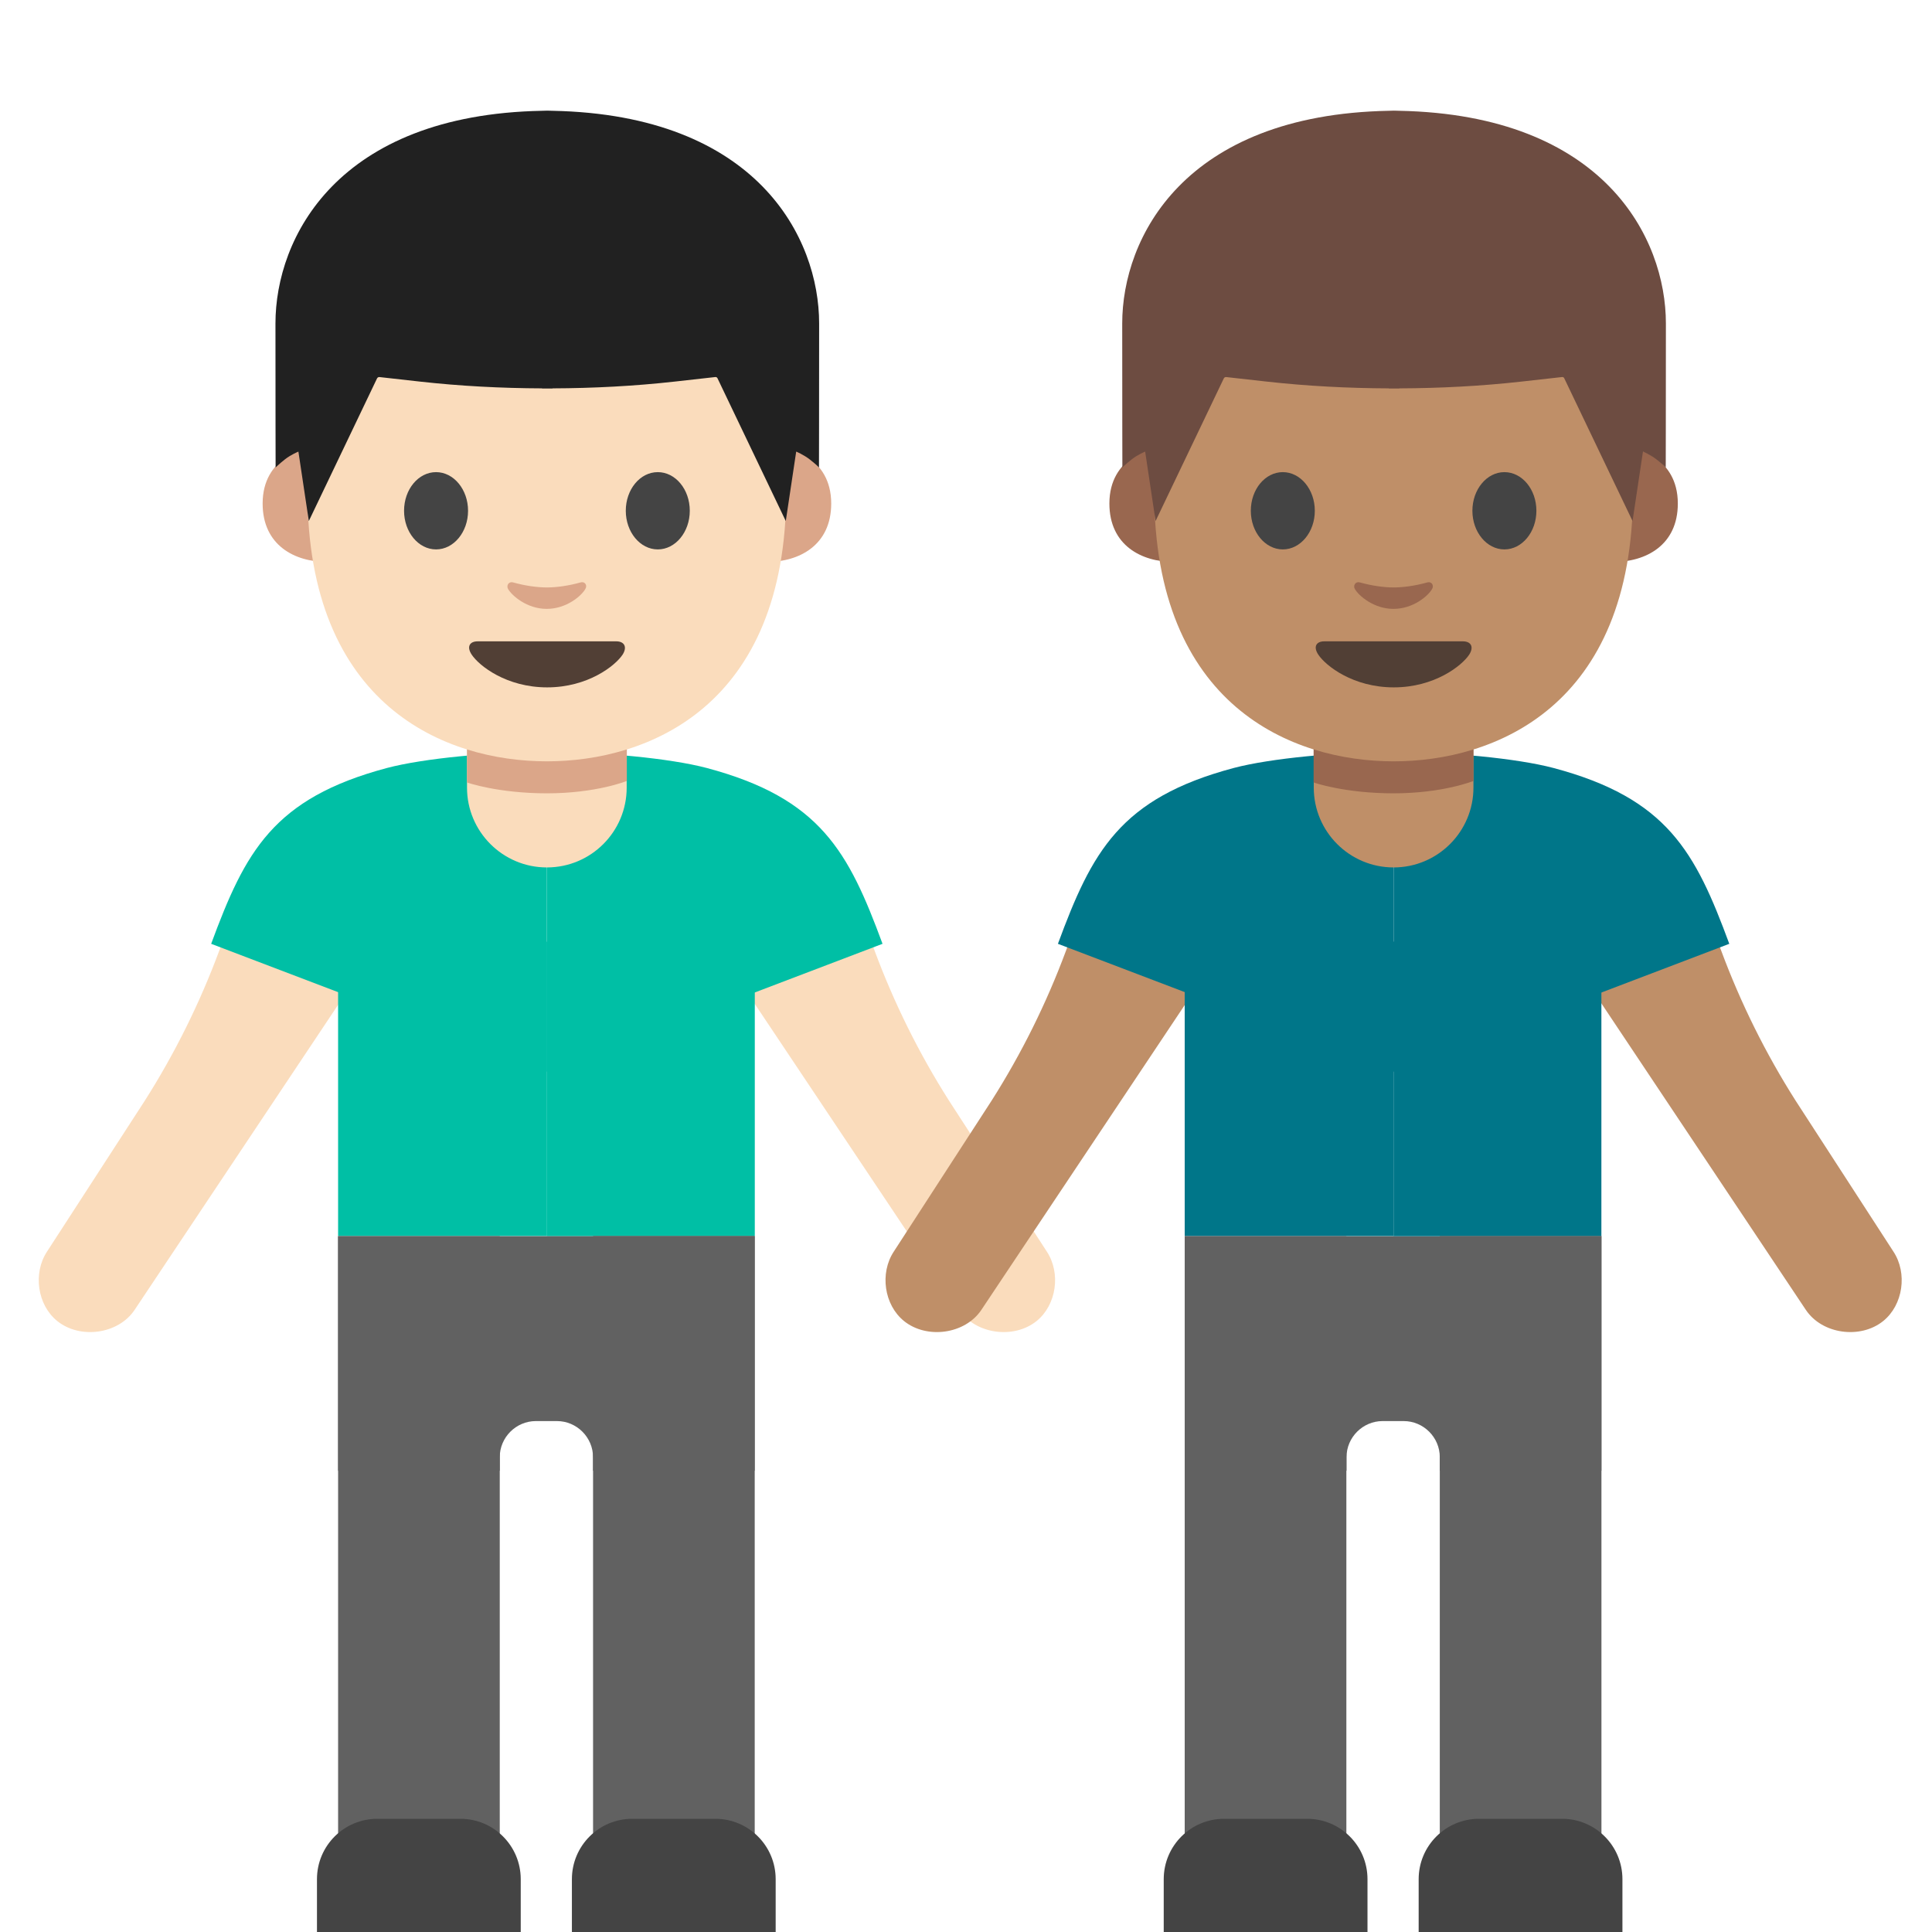 <?xml version='1.0' encoding='utf-8'?>
<svg xmlns="http://www.w3.org/2000/svg" width="128" height="128" version="1.1" xml:space="preserve" style="fill-rule:evenodd;clip-rule:evenodd;stroke-linejoin:round;stroke-miterlimit:2;" viewBox="0 0 128 128"><g><path d="M15.18,61.24L14.52,63C13.23,66.47 11.58,69.8 9.59,72.93L3.11,82.93C2.18,84.35 2.47,86.45 3.79,87.52C5.3,88.74 7.84,88.4 8.92,86.78L24.67,63.17L24.99,59.09L15.18,61.24Z" style="fill:#fadcbc;fill-rule:nonzero;" /><path d="M36.23,49.82C32.61,49.81 28.06,50.24 25.64,50.88C18.09,52.89 16.24,56.44 13.99,62.53L36.23,71L36.23,49.82Z" style="fill:#00bfa5;fill-rule:nonzero;" /><path d="M57.29,61.24L57.95,63C59.24,66.47 60.89,69.8 62.88,72.93L69.36,82.93C70.29,84.35 70,86.45 68.68,87.52C67.17,88.74 64.63,88.4 63.55,86.78L47.78,63.18L47.46,59.1L57.29,61.24Z" style="fill:#fadcbc;fill-rule:nonzero;" /><path d="M36.23,49.82C39.85,49.81 44.4,50.24 46.82,50.88C54.37,52.89 56.22,56.44 58.47,62.53L36.23,71L36.23,49.82Z" style="fill:#00bfa5;fill-rule:nonzero;" /><rect x="22.4" y="62.39" width="13.84" height="19.5" style="fill:#00bfa5;fill-rule:nonzero;" /><rect x="22.4" y="81.9" width="10.71" height="45.72" style="fill:#616161;fill-rule:nonzero;" /><path d="M34.51,128L21,128L21,124.5C21,122.29 22.79,120.5 25,120.5L30.5,120.5C32.71,120.5 34.5,122.29 34.5,124.5L34.5,128L34.51,128Z" style="fill:#444;fill-rule:nonzero;" /><rect x="36.237" y="62.4" width="13.77" height="19.5" style="fill:#00bfa5;fill-rule:nonzero;" /><rect x="39.292" y="81.889" width="10.71" height="45.72" style="fill:#616161;fill-rule:nonzero;" /><path d="M37.89,128L51.39,128L51.39,124.5C51.39,122.29 49.6,120.5 47.39,120.5L41.89,120.5C39.68,120.5 37.89,122.29 37.89,124.5L37.89,128Z" style="fill:#444;fill-rule:nonzero;" /><path d="M36.23,57.47C33.31,57.47 30.94,55.1 30.94,52.18L30.94,47.66L41.52,47.66L41.52,52.18C41.52,55.1 39.16,57.47 36.23,57.47Z" style="fill:#fadcbc;fill-rule:nonzero;" /><path d="M41.53,51.74C41.53,51.74 39.51,52.56 36.24,52.56C32.97,52.56 30.94,51.84 30.94,51.84L30.94,46.65C30.94,45.26 31.86,43.76 33.25,43.76L39.23,43.76C40.62,43.76 41.53,45.17 41.53,46.56L41.53,51.74Z" style="fill:#dba689;fill-rule:nonzero;" /><g><path d="M52.15,29.71C52.15,29.71 55.07,30.22 55.07,33.36C55.07,36.13 52.94,37.23 50.81,37.23L50.81,29.72L52.15,29.72L52.15,29.71ZM20.32,29.71C20.32,29.71 17.4,30.22 17.4,33.36C17.4,36.13 19.53,37.23 21.66,37.23L21.66,29.72L20.32,29.72L20.32,29.71Z" style="fill:#dba689;fill-rule:nonzero;" /></g><path d="M36.23,9.13C23.66,9.13 20.37,18.88 20.37,32.57C20.37,46.77 29.5,50.44 36.23,50.44C42.87,50.44 52.09,46.87 52.09,32.57C52.1,18.88 48.81,9.13 36.23,9.13Z" style="fill:#fadcbc;fill-rule:nonzero;" /><path d="M31.01,33.84C31.01,35.25 30.06,36.4 28.89,36.4C27.72,36.4 26.77,35.25 26.77,33.84C26.77,32.42 27.72,31.28 28.89,31.28C30.06,31.28 31.01,32.43 31.01,33.84M41.46,33.84C41.46,35.25 42.41,36.4 43.58,36.4C44.75,36.4 45.7,35.25 45.7,33.84C45.7,32.42 44.75,31.28 43.58,31.28C42.4,31.28 41.46,32.43 41.46,33.84" style="fill:#444;fill-rule:nonzero;" /><path d="M40.83,42.49L31.65,42.49C31.12,42.49 30.9,42.84 31.25,43.37C31.74,44.11 33.55,45.54 36.25,45.54C38.95,45.54 40.76,44.11 41.25,43.37C41.58,42.85 41.35,42.49 40.83,42.49Z" style="fill:#513f35;fill-rule:nonzero;" /><path d="M38.45,38.59C37.67,38.81 36.86,38.92 36.23,38.92C35.6,38.92 34.79,38.81 34.01,38.59C33.68,38.5 33.54,38.81 33.66,39.02C33.91,39.46 34.91,40.34 36.22,40.34C37.54,40.34 38.54,39.46 38.78,39.02C38.92,38.81 38.79,38.5 38.45,38.59Z" style="fill:#dba689;fill-rule:nonzero;" /><path d="M36.61,7.34C36.61,7.34 36.36,7.33 36.26,7.33C36.15,7.33 35.91,7.34 35.91,7.34C22.34,7.6 18.25,15.76 18.25,21.43C18.25,26.93 18.26,30.97 18.26,30.97C18.26,30.97 18.48,30.75 18.87,30.44C19.29,30.11 19.77,29.92 19.77,29.92L20.46,34.52L24.98,25.07C25.01,25.01 25.07,24.98 25.13,24.98L27.81,25.28C30.5,25.58 33.21,25.72 35.91,25.73L35.91,25.74L36.61,25.74L36.61,25.73C39.32,25.72 42.02,25.58 44.71,25.28L47.39,24.98C47.45,24.97 47.52,25.01 47.54,25.07L52.06,34.52L52.75,29.92C52.75,29.92 53.22,30.11 53.65,30.44C54.05,30.75 54.26,30.97 54.26,30.97C54.26,30.97 54.27,26.93 54.27,21.43C54.27,15.77 50.18,7.61 36.61,7.34Z" style="fill:#212121;fill-rule:nonzero;" /><path d="M50,81.9L22.4,81.9L22.4,97.44L33.11,97.44L33.11,96.54C33.11,95.229 34.189,94.15 35.5,94.15L36.9,94.15C38.211,94.15 39.29,95.229 39.29,96.54L39.29,97.44L50,97.44L50,81.9ZM106.1,81.9L78.5,81.9L78.5,97.44L89.21,97.44L89.21,96.54C89.21,95.229 90.289,94.15 91.6,94.15L93,94.15C94.311,94.15 95.39,95.229 95.39,96.54L95.39,97.44L106.1,97.44L106.1,81.9Z" style="fill:#616161;fill-rule:nonzero;" /><g><path d="M71.28,61.24L70.62,63C69.33,66.47 67.68,69.8 65.69,72.93L59.21,82.93C58.28,84.35 58.57,86.45 59.89,87.52C61.4,88.74 63.94,88.4 65.02,86.78L80.77,63.17L81.09,59.09L71.28,61.24Z" style="fill:#bf8f68;fill-rule:nonzero;" /><path d="M92.33,49.82C88.71,49.81 84.16,50.24 81.74,50.88C74.19,52.89 72.34,56.44 70.09,62.53L92.33,71L92.33,49.82Z" style="fill:#007689;fill-rule:nonzero;" /><path d="M113.38,61.24L114.04,63C115.33,66.47 116.98,69.8 118.97,72.93L125.45,82.93C126.38,84.35 126.09,86.45 124.77,87.52C123.26,88.74 120.72,88.4 119.64,86.78L103.89,63.17L103.57,59.09L113.38,61.24Z" style="fill:#bf8f68;fill-rule:nonzero;" /><path d="M92.33,49.82C95.95,49.81 100.5,50.24 102.92,50.88C110.47,52.89 112.32,56.44 114.57,62.53L92.33,71L92.33,49.82ZM78.49,62.39L92.33,62.39L92.33,81.89L78.49,81.89L78.49,62.39Z" style="fill:#007689;fill-rule:nonzero;" /><rect x="78.49" y="81.9" width="10.71" height="45.72" style="fill:#616161;fill-rule:nonzero;" /><path d="M90.6,128L77.1,128L77.1,124.5C77.1,122.29 78.89,120.5 81.1,120.5L86.6,120.5C88.81,120.5 90.6,122.29 90.6,124.5L90.6,128Z" style="fill:#444;fill-rule:nonzero;" /><rect x="92.326" y="62.4" width="13.77" height="19.5" style="fill:#007689;fill-rule:nonzero;" /><rect x="95.39" y="81.889" width="10.71" height="45.72" style="fill:#616161;fill-rule:nonzero;" /><path d="M93.99,128L107.49,128L107.49,124.5C107.49,122.29 105.7,120.5 103.49,120.5L97.99,120.5C95.78,120.5 93.99,122.29 93.99,124.5L93.99,128Z" style="fill:#444;fill-rule:nonzero;" /><path d="M92.33,57.47C89.41,57.47 87.04,55.1 87.04,52.18L87.04,47.66L97.62,47.66L97.62,52.18C97.62,55.1 95.25,57.47 92.33,57.47Z" style="fill:#bf8f68;fill-rule:nonzero;" /><path d="M97.62,51.74C97.62,51.74 95.6,52.56 92.33,52.56C89.06,52.56 87.03,51.84 87.03,51.84L87.03,46.65C87.03,45.26 87.95,43.76 89.34,43.76L95.32,43.76C96.71,43.76 97.62,45.17 97.62,46.56L97.62,51.74Z" style="fill:#99674f;fill-rule:nonzero;" /><g><g><path d="M108.24,29.71C108.24,29.71 111.16,30.22 111.16,33.36C111.16,36.13 109.03,37.23 106.9,37.23L106.9,29.72L108.24,29.72L108.24,29.71ZM76.42,29.71C76.42,29.71 73.5,30.22 73.5,33.36C73.5,36.13 75.63,37.23 77.76,37.23L77.76,29.72L76.42,29.72L76.42,29.71Z" style="fill:#99674f;fill-rule:nonzero;" /></g><path d="M92.33,9.13C79.76,9.13 76.47,18.88 76.47,32.57C76.47,46.77 85.6,50.44 92.33,50.44C98.97,50.44 108.19,46.87 108.19,32.57C108.19,18.88 104.9,9.13 92.33,9.13Z" style="fill:#bf8f68;fill-rule:nonzero;" /><path d="M87.11,33.84C87.11,35.25 86.16,36.4 84.99,36.4C83.82,36.4 82.87,35.25 82.87,33.84C82.87,32.42 83.82,31.28 84.99,31.28C86.16,31.28 87.11,32.43 87.11,33.84M97.55,33.84C97.55,35.25 98.5,36.4 99.67,36.4C100.84,36.4 101.79,35.25 101.79,33.84C101.79,32.42 100.84,31.28 99.67,31.28C98.5,31.28 97.55,32.43 97.55,33.84" style="fill:#444;fill-rule:nonzero;" /><path d="M96.92,42.49L87.74,42.49C87.21,42.49 86.99,42.84 87.34,43.37C87.83,44.11 89.64,45.54 92.34,45.54C95.04,45.54 96.85,44.11 97.34,43.37C97.67,42.85 97.45,42.49 96.92,42.49Z" style="fill:#513f35;fill-rule:nonzero;" /><path d="M94.55,38.59C93.77,38.81 92.96,38.92 92.33,38.92C91.7,38.92 90.89,38.81 90.11,38.59C89.78,38.5 89.64,38.81 89.76,39.02C90.01,39.46 91.01,40.34 92.32,40.34C93.64,40.34 94.64,39.46 94.88,39.02C95.01,38.81 94.88,38.5 94.55,38.59Z" style="fill:#99674f;fill-rule:nonzero;" /><path d="M92.71,7.34C92.71,7.34 92.46,7.33 92.36,7.33C92.25,7.33 92.01,7.34 92.01,7.34C78.44,7.6 74.35,15.76 74.35,21.43C74.35,26.93 74.36,30.97 74.36,30.97C74.36,30.97 74.58,30.75 74.97,30.44C75.39,30.11 75.87,29.92 75.87,29.92L76.56,34.52L81.08,25.07C81.11,25.01 81.17,24.98 81.23,24.98L83.91,25.28C86.6,25.58 89.31,25.72 92.01,25.73L92.01,25.74L92.71,25.74L92.71,25.73C95.42,25.72 98.12,25.58 100.81,25.28L103.49,24.98C103.55,24.97 103.62,25.01 103.64,25.07L108.16,34.52L108.85,29.92C108.85,29.92 109.32,30.11 109.75,30.44C110.15,30.75 110.36,30.97 110.36,30.97C110.36,30.97 110.37,26.93 110.37,21.43C110.37,15.77 106.28,7.61 92.71,7.34Z" style="fill:#6d4c41;fill-rule:nonzero;" /></g></g></g></svg>